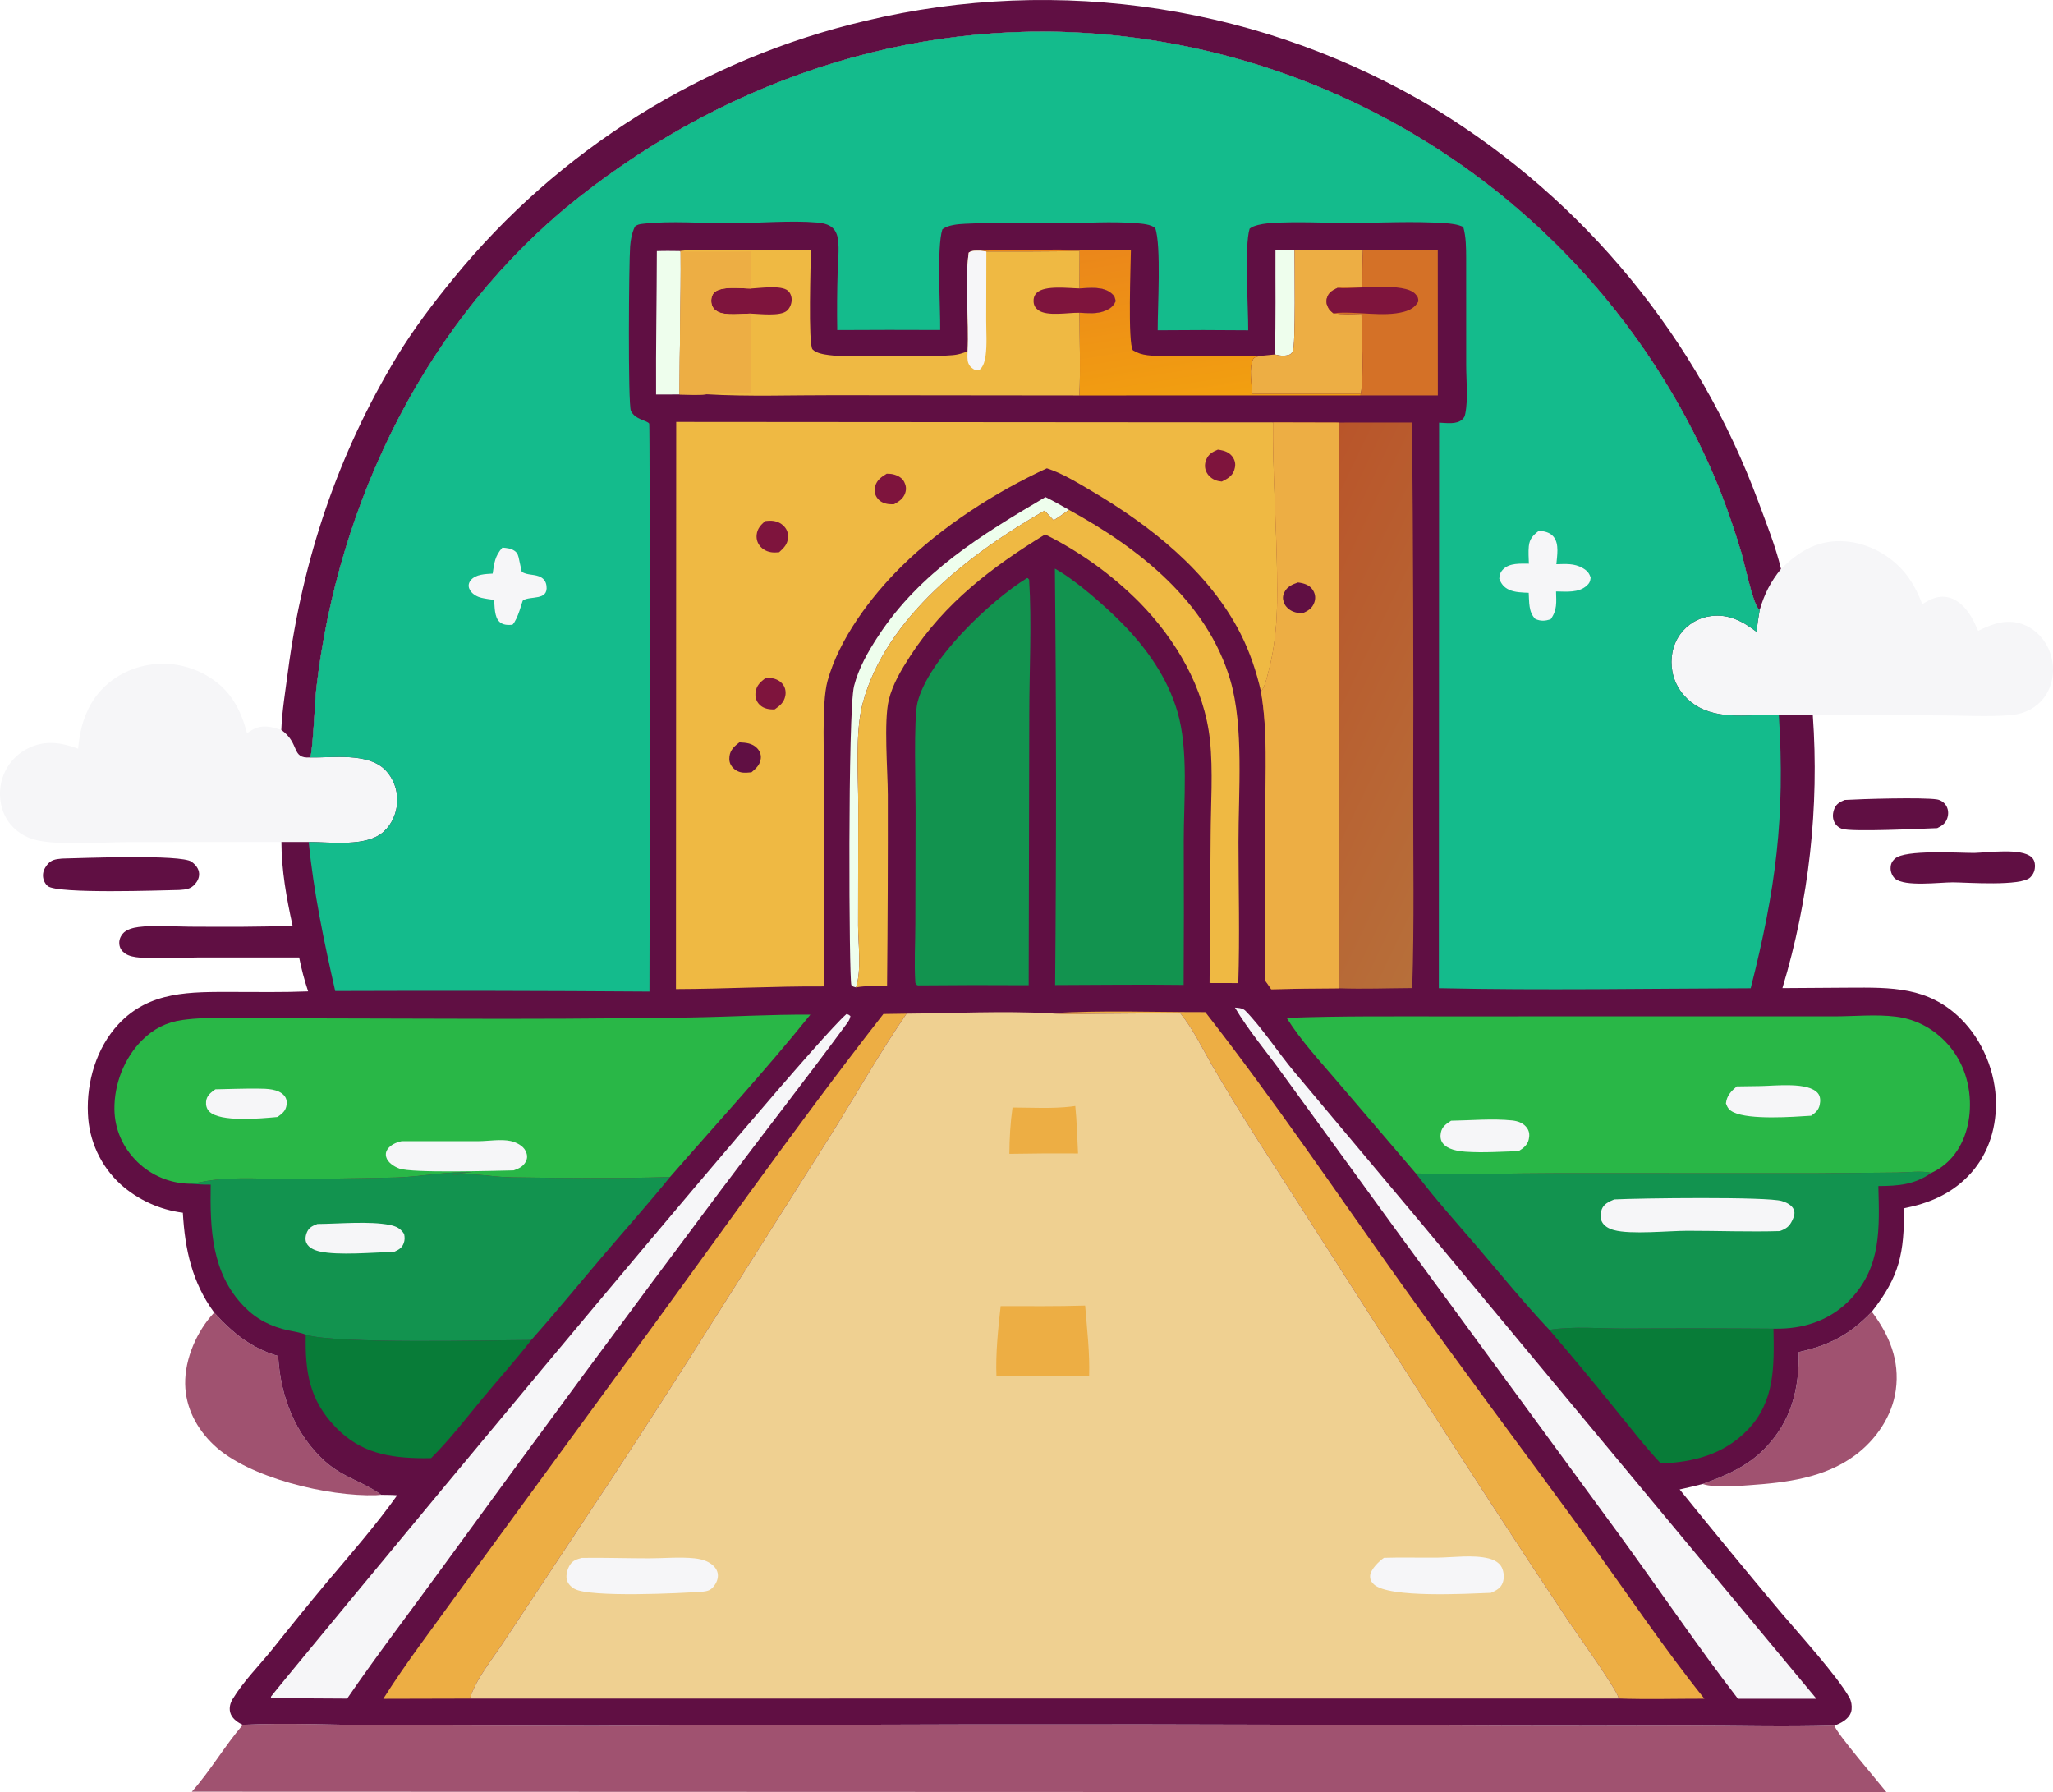 <?xml version="1.0" encoding="UTF-8" standalone="no"?>
<svg
   width="719.181"
   height="627.781"
   version="1.1"
   id="svg62"
   sodipodi:docname="road-button.svg"
   inkscape:version="1.3.2 (091e20ef0f, 2023-11-25)"
   xmlns:inkscape="http://www.inkscape.org/namespaces/inkscape"
   xmlns:sodipodi="http://sodipodi.sourceforge.net/DTD/sodipodi-0.dtd"
   xmlns="http://www.w3.org/2000/svg"
   xmlns:svg="http://www.w3.org/2000/svg">
  <sodipodi:namedview
     id="namedview62"
     pagecolor="#ffffff"
     bordercolor="#000000"
     borderopacity="0.25"
     inkscape:showpageshadow="2"
     inkscape:pageopacity="0.0"
     inkscape:pagecheckerboard="0"
     inkscape:deskcolor="#d1d1d1"
     inkscape:zoom="0.70507812"
     inkscape:cx="365.9169"
     inkscape:cy="299.96676"
     inkscape:window-width="1920"
     inkscape:window-height="1011"
     inkscape:window-x="0"
     inkscape:window-y="0"
     inkscape:window-maximized="1"
     inkscape:current-layer="svg62" />
  <path
     fill="#600f43"
     d="m 646.202,280.208 c 5.675,-0.351 27.419,-0.981 32.353,-0.185 1.433,0.231 2.748,1.224 3.387,2.519 0.627,1.273 0.646,2.699 0.213,4.026 -0.61,1.867 -1.863,2.687 -3.52,3.506 -5.113,0.182 -30.177,1.425 -33.407,0.234 -1.251,-0.461 -2.227,-1.343 -2.747,-2.572 -0.614,-1.452 -0.469,-3.084 0.129,-4.516 0.723,-1.731 1.988,-2.327 3.592,-3.012 z"
     id="path2" />
  <path
     fill="#600f43"
     d="m 691.601,298.768 c 4.902,-0.137 16.457,-1.786 20.046,1.469 0.841,0.763 1.192,1.789 1.212,2.899 0.029,1.669 -0.443,2.986 -1.641,4.187 -3.208,3.214 -22.24,1.778 -27.074,1.746 -4.705,-0.005 -16.891,1.633 -20.309,-1.31 -0.944,-0.814 -1.568,-2.34 -1.552,-3.6 0.019,-1.494 0.416,-2.365 1.507,-3.385 3.491,-3.265 22.5,-1.976 27.811,-2.006 z"
     id="path3" />
  <path
     fill="#600f43"
     d="m 21.722,300.738 c 6.777,-0.15 41.745,-1.56 45.389,1.114 1.375,1.009 2.563,2.392 2.643,4.175 0.062,1.374 -0.537,2.615 -1.415,3.631 -1.576,1.826 -3.233,1.914 -5.484,2.088 -6.168,0.12 -42.766,1.451 -46.129,-1.369 -0.967,-0.811 -1.566,-2.125 -1.654,-3.37 -0.107,-1.524 0.452,-2.811 1.36,-3.985 1.487,-1.926 3.025,-2.053 5.29,-2.284 z"
     id="path4" />
  <path
     fill="#7e143d"
     d="m 75.036,459.769 c 6.384,7.086 13.125,12.553 22.404,15.217 0.745,13.944 5.903,27.457 16.45,36.932 6.341,5.695 13.482,7.106 19.63,11.681 -0.588,0.056 -1.177,0.111 -1.768,0.13 -16.633,0.543 -44.593,-5.992 -56.812,-17.537 -5.975,-5.645 -9.954,-13.099 -10.072,-21.454 -0.125,-8.848 4.146,-18.585 10.168,-24.969 z"
     id="path5"
     style="fill:#7e143d;fill-opacity:0.734" />
  <path
     fill="#7e143d"
     d="m 655.705,459.466 c 6.135,8.189 9.828,17.031 8.402,27.441 -1.256,9.174 -6.982,17.491 -14.355,22.92 -10.722,7.894 -24.02,9.498 -36.915,10.401 -4.623,0.324 -9.858,0.801 -14.45,0.057 -0.584,-0.094 -1.154,-0.249 -1.723,-0.407 -0.08,-0.022 -0.161,-0.042 -0.242,-0.064 8.217,-2.966 15.645,-6.097 21.837,-12.467 9.33,-9.598 12.016,-20.755 11.866,-33.763 10.724,-2.326 17.987,-6.143 25.58,-14.118 z"
     id="path6"
     style="fill:#7e143d;fill-opacity:0.734" />
  <path
     fill="#f6f6f8"
     d="m 623.897,199.278 c 5.946,-5.866 12.249,-9.882 20.953,-9.716 8.112,0.156 15.939,3.992 21.415,9.898 3.215,3.468 5.46,7.781 7.122,12.175 2.886,-1.845 5.765,-3.2 9.255,-2.353 3.464,0.841 6.098,3.791 7.873,6.732 0.94,1.555 1.696,3.311 2.447,4.962 4.798,-2.381 9.581,-4.184 14.968,-2.52 4.151,1.282 7.52,4.383 9.425,8.257 2.091,4.252 2.436,9.359 0.774,13.812 q -0.274,0.741 -0.623,1.449 -0.35,0.707 -0.772,1.375 -0.422,0.667 -0.912,1.286 -0.489,0.62 -1.041,1.184 -0.552,0.565 -1.161,1.068 -0.608,0.504 -1.265,0.941 -0.658,0.437 -1.358,0.802 -0.7,0.366 -1.434,0.656 c -1.745,0.703 -3.536,1.068 -5.409,1.217 -8.003,0.635 -16.402,0.105 -24.439,0.073 l -44.677,-0.069 -11.897,-0.056 c -9.683,-0.408 -20.934,2.078 -29.439,-3.588 -4.057,-2.702 -6.942,-6.775 -7.847,-11.592 -0.852,-4.539 0.008,-9.366 2.745,-13.133 q 0.471,-0.647 1.006,-1.243 0.534,-0.596 1.127,-1.135 0.592,-0.538 1.236,-1.014 0.644,-0.476 1.333,-0.884 0.689,-0.407 1.416,-0.743 0.727,-0.336 1.484,-0.596 0.757,-0.26 1.537,-0.442 0.78,-0.182 1.574,-0.284 c 6.298,-0.842 11.272,1.884 16.077,5.569 0.159,-2.595 0.611,-5.125 1.042,-7.685 1.626,-5.598 3.793,-9.863 7.465,-14.403 z"
     id="path7" />
  <path
     fill="#f6f6f8"
     d="m 27.363,262.25 c 0.532,-5.543 1.667,-10.708 4.46,-15.586 3.744,-6.539 9.991,-11.13 17.233,-13.096 q 0.728,-0.198 1.466,-0.359 0.737,-0.162 1.481,-0.287 0.745,-0.125 1.494,-0.213 0.75,-0.088 1.503,-0.14 0.753,-0.051 1.508,-0.064 0.754,-0.014 1.509,0.009 0.754,0.024 1.507,0.084 0.752,0.061 1.5,0.159 0.749,0.098 1.491,0.232 0.743,0.135 1.478,0.306 0.735,0.171 1.461,0.378 0.726,0.207 1.441,0.45 0.714,0.242 1.416,0.52 0.702,0.278 1.389,0.59 0.688,0.312 1.359,0.657 0.671,0.346 1.324,0.724 c 8.108,4.694 11.825,11.443 14.157,20.253 q 0.993,-0.79 2.121,-1.372 c 3.372,-1.78 6.438,-0.914 9.878,0.186 6.68,4.775 3.342,10.135 10.117,9.641 7.908,0.154 20.151,-1.791 26.256,4.338 2.933,2.944 4.428,7.131 4.236,11.259 -0.18,3.871 -1.869,7.82 -4.775,10.426 -6.069,5.444 -18.473,3.562 -26.231,3.589 l -9.558,-0.015 -53.982,0.046 c -8.557,0.018 -25.24,1.34 -32.95,-0.979 -4.209,-1.265 -7.798,-4.093 -9.804,-8.025 -2.123,-4.161 -2.414,-9.331 -0.888,-13.734 q 0.146,-0.426 0.313,-0.845 0.168,-0.418 0.356,-0.827 0.189,-0.41 0.398,-0.809 0.209,-0.399 0.439,-0.787 0.229,-0.388 0.478,-0.763 0.248,-0.376 0.516,-0.739 0.267,-0.362 0.553,-0.711 0.286,-0.348 0.589,-0.682 0.303,-0.333 0.623,-0.651 0.319,-0.318 0.655,-0.618 0.335,-0.301 0.685,-0.585 0.351,-0.283 0.715,-0.548 0.364,-0.266 0.742,-0.512 0.377,-0.246 0.766,-0.473 0.39,-0.227 0.79,-0.433 0.401,-0.207 0.811,-0.393 c 5.756,-2.628 11.279,-1.702 16.974,0.399 z"
     id="path8" />
  <path
     fill="#600f43"
     d="m 98.539,255.681 c 0.276,-6.751 1.436,-13.646 2.311,-20.358 5.136,-39.379 17.564,-76.379 38.17,-110.42 5.861,-9.682 12.711,-18.66 19.859,-27.419 q 1.712,-2.098 3.466,-4.16 1.754,-2.063 3.55,-4.089 1.796,-2.026 3.634,-4.014 1.837,-1.989 3.714,-3.94 1.878,-1.951 3.795,-3.862 1.918,-1.912 3.873,-3.784 1.956,-1.873 3.95,-3.704 1.994,-1.832 4.026,-3.622 2.031,-1.791 4.098,-3.539 2.067,-1.748 4.17,-3.454 2.103,-1.706 4.24,-3.368 2.137,-1.662 4.308,-3.28 2.171,-1.618 4.374,-3.192 2.204,-1.573 4.439,-3.101 2.236,-1.527 4.502,-3.009 2.266,-1.481 4.562,-2.916 2.296,-1.435 4.621,-2.823 2.325,-1.387 4.678,-2.727 2.353,-1.339 4.733,-2.63 2.38,-1.291 4.786,-2.533 2.406,-1.243 4.836,-2.435 2.431,-1.192 4.886,-2.335 2.455,-1.142 4.932,-2.234 2.478,-1.092 4.977,-2.133 2.5,-1.041 5.02,-2.03 2.52,-0.989 5.06,-1.927 2.541,-0.937 5.099,-1.823 2.559,-0.885 5.135,-1.718 2.577,-0.832 5.169,-1.612 2.593,-0.78 5.202,-1.506 2.608,-0.727 5.231,-1.399 2.622,-0.673 5.258,-1.292 3.155,-0.753 6.328,-1.429 3.172,-0.676 6.36,-1.274 3.188,-0.599 6.39,-1.12 3.202,-0.521 6.415,-0.965 3.213,-0.443 6.436,-0.808 3.223,-0.365 6.455,-0.652 3.231,-0.286 6.468,-0.494 3.237,-0.208 6.478,-0.338 3.241,-0.129 6.484,-0.18 3.244,-0.051 6.487,-0.022 3.244,0.028 6.486,0.135 3.242,0.106 6.48,0.292 3.239,0.186 6.472,0.45 3.233,0.264 6.459,0.607 3.225,0.342 6.441,0.763 3.217,0.421 6.422,0.92 3.205,0.499 6.397,1.075 3.192,0.577 6.369,1.231 3.178,0.654 6.338,1.385 3.16,0.73 6.302,1.538 3.142,0.807 6.263,1.691 3.121,0.883 6.22,1.842 3.098,0.959 6.173,1.993 3.074,1.034 6.123,2.143 3.048,1.108 6.069,2.29 3.021,1.182 6.012,2.437 2.991,1.255 5.951,2.583 2.959,1.327 5.886,2.726 2.927,1.399 5.819,2.868 2.891,1.47 5.747,3.009 2.855,1.539 5.672,3.148 2.817,1.608 5.594,3.284 2.412,1.479 4.792,3.009 2.381,1.529 4.729,3.108 2.348,1.578 4.663,3.205 2.314,1.627 4.595,3.302 2.28,1.675 4.525,3.397 2.245,1.722 4.454,3.491 2.208,1.768 4.38,3.582 2.171,1.814 4.304,3.673 2.133,1.859 4.227,3.762 2.094,1.903 4.148,3.849 2.054,1.946 4.067,3.934 2.013,1.988 3.984,4.018 1.971,2.03 3.899,4.101 1.929,2.07 3.813,4.18 1.885,2.111 3.726,4.259 1.84,2.149 3.635,4.336 1.796,2.187 3.545,4.411 1.75,2.224 3.452,4.483 1.703,2.26 3.358,4.555 1.656,2.294 3.263,4.623 1.607,2.328 3.165,4.69 1.559,2.362 3.067,4.755 1.509,2.394 2.968,4.818 1.459,2.424 2.866,4.879 1.408,2.454 2.765,4.937 1.356,2.483 2.661,4.994 1.304,2.511 2.556,5.048 1.252,2.537 2.451,5.1 1.198,2.563 2.344,5.15 1.145,2.588 2.236,5.198 1.091,2.611 2.127,5.244 1.037,2.632 2.018,5.286 c 2.844,7.661 5.992,15.522 7.915,23.48 -3.672,4.54 -5.839,8.805 -7.465,14.403 -0.171,-0.171 -0.349,-0.334 -0.511,-0.513 -1.939,-2.144 -4.891,-16.151 -5.968,-19.729 -3.169,-10.532 -6.866,-21.022 -11.423,-31.04 q -1.708,-3.779 -3.536,-7.5 -1.829,-3.722 -3.777,-7.382 -1.947,-3.661 -4.012,-7.257 -2.065,-3.596 -4.244,-7.124 -2.179,-3.528 -4.471,-6.984 -2.292,-3.455 -4.694,-6.835 -2.402,-3.38 -4.911,-6.681 -2.51,-3.301 -5.125,-6.52 -2.614,-3.218 -5.331,-6.351 -2.717,-3.132 -5.534,-6.175 -2.816,-3.044 -5.729,-5.995 -2.914,-2.951 -5.92,-5.806 -3.007,-2.856 -6.104,-5.613 -3.097,-2.758 -6.281,-5.414 -3.185,-2.656 -6.453,-5.208 -3.268,-2.552 -6.617,-4.998 -3.348,-2.445 -6.774,-4.781 -3.426,-2.337 -6.925,-4.562 -3.499,-2.224 -7.068,-4.335 -3.57,-2.111 -7.205,-4.106 -3.635,-1.995 -7.333,-3.872 -3.697,-1.876 -7.453,-3.633 -3.757,-1.756 -7.567,-3.391 -3.811,-1.635 -7.673,-3.146 -3.861,-1.511 -7.769,-2.897 -3.909,-1.386 -7.859,-2.645 -3.951,-1.259 -7.94,-2.391 -3.99,-1.131 -8.013,-2.133 -4.024,-1.002 -8.078,-1.875 -4.054,-0.872 -8.134,-1.613 -4.08,-0.741 -8.181,-1.35 -4.102,-0.609 -8.221,-1.086 c -69.226,-8.09 -137.008,13.762 -191.249,56.722 -52.484,41.568 -83.994,106.007 -91.562,171.862 -0.476,4.144 -1.163,21.746 -2.131,23.998 -6.775,0.494 -3.437,-4.866 -10.117,-9.641 z"
     id="path9" />
  <path
     fill="#7e143d"
     d="m 85.052,604.151 c 15.607,-0.75 31.548,0.031 47.184,0.18 l 75.747,0.222 q 129.477,-0.864 258.957,-0.4 61.493,0.526 122.988,0.321 c 17.519,-0.023 35.192,0.519 52.696,-0.039 0.562,2.517 15.367,19.68 18.236,23.347 l -593.658,-0.193 c 6.536,-7.388 11.461,-15.976 17.85,-23.438 z"
     id="path10"
     style="fill:#7e143d;fill-opacity:0.734" />
  <path
     fill="#600f43"
     d="m 108.656,265.322 c 0.968,-2.252 1.655,-19.854 2.131,-23.998 7.568,-65.855 39.078,-130.294 91.562,-171.862 54.241,-42.96 122.023,-64.812 191.249,-56.722 q 4.119,0.477 8.221,1.086 4.101,0.609 8.181,1.35 4.08,0.741 8.134,1.613 4.054,0.873 8.078,1.875 4.023,1.002 8.013,2.133 3.989,1.132 7.94,2.391 3.95,1.259 7.859,2.645 3.908,1.386 7.769,2.897 3.862,1.511 7.673,3.146 3.81,1.635 7.567,3.391 3.756,1.757 7.453,3.633 3.698,1.877 7.333,3.872 3.635,1.995 7.205,4.106 3.569,2.111 7.068,4.335 3.499,2.225 6.925,4.562 3.426,2.336 6.774,4.781 3.349,2.446 6.617,4.998 3.268,2.552 6.453,5.208 3.184,2.656 6.281,5.414 3.097,2.757 6.104,5.613 3.006,2.855 5.92,5.806 2.913,2.951 5.729,5.995 2.817,3.043 5.534,6.175 2.717,3.133 5.331,6.351 2.615,3.219 5.125,6.52 2.509,3.301 4.911,6.681 2.402,3.38 4.694,6.835 2.292,3.456 4.471,6.984 2.179,3.528 4.244,7.124 2.065,3.596 4.012,7.257 1.948,3.66 3.777,7.382 1.828,3.721 3.536,7.5 c 4.557,10.018 8.254,20.508 11.423,31.04 1.077,3.578 4.029,17.585 5.968,19.729 0.162,0.179 0.34,0.342 0.511,0.513 -0.431,2.56 -0.883,5.09 -1.042,7.685 -4.805,-3.685 -9.779,-6.411 -16.077,-5.569 q -0.794,0.102 -1.574,0.284 -0.78,0.182 -1.537,0.442 -0.757,0.26 -1.484,0.596 -0.727,0.335 -1.416,0.743 -0.689,0.408 -1.333,0.884 -0.644,0.475 -1.236,1.014 -0.593,0.539 -1.127,1.135 -0.535,0.596 -1.006,1.243 c -2.737,3.767 -3.597,8.594 -2.745,13.133 0.905,4.817 3.79,8.89 7.847,11.592 8.505,5.666 19.756,3.18 29.439,3.588 l 11.897,0.056 q 0.428,6.032 0.582,12.076 0.154,6.045 0.033,12.09 -0.121,6.046 -0.516,12.08 -0.396,6.033 -1.065,12.043 -0.668,6.01 -1.61,11.982 -0.941,5.973 -2.153,11.897 -1.211,5.925 -2.69,11.787 -1.48,5.863 -3.224,11.653 l 23.276,-0.154 c 14.859,-0.081 27.754,-0.365 39.116,10.788 7.752,7.61 12.375,18.913 12.413,29.745 0.034,9.636 -3.147,18.875 -10.021,25.757 -6.229,6.236 -13.666,9.29 -22.188,10.98 0.079,15.601 -1.464,23.77 -11.286,36.235 -7.593,7.975 -14.856,11.792 -25.58,14.118 0.15,13.008 -2.536,24.165 -11.866,33.763 -6.192,6.37 -13.62,9.501 -21.837,12.467 q -3.993,1.032 -8.024,1.905 17.634,21.837 35.677,43.337 c 6.117,7.211 19.583,22.056 23.781,29.589 0.681,1.224 0.913,2.746 0.774,4.133 -0.177,1.752 -1.261,2.991 -2.635,3.972 -1.05,0.75 -2.171,1.233 -3.371,1.685 -17.504,0.558 -35.177,0.016 -52.696,0.039 q -61.495,0.205 -122.988,-0.321 -129.48,-0.463 -258.957,0.4 l -75.747,-0.222 c -15.636,-0.149 -31.577,-0.93 -47.184,-0.18 -0.126,-0.055 -0.254,-0.103 -0.377,-0.164 -1.759,-0.874 -3.568,-2.253 -4.057,-4.258 -0.382,-1.57 0.044,-3.196 0.861,-4.547 3.765,-6.225 9.26,-11.708 13.843,-17.374 q 9.426,-11.864 19.121,-23.509 c 8.467,-10.047 17.078,-19.816 24.699,-30.537 -1.864,-0.159 -3.751,-0.132 -5.622,-0.163 -6.148,-4.575 -13.289,-5.986 -19.63,-11.681 -10.547,-9.475 -15.705,-22.988 -16.45,-36.932 -9.279,-2.664 -16.02,-8.131 -22.404,-15.217 -7.727,-10.494 -10.259,-22.129 -10.981,-34.979 q -1.508,-0.193 -2.996,-0.498 -1.489,-0.305 -2.951,-0.721 -1.462,-0.416 -2.888,-0.941 -1.426,-0.524 -2.809,-1.155 -1.383,-0.63 -2.715,-1.362 -1.332,-0.732 -2.605,-1.562 -1.273,-0.83 -2.48,-1.753 -1.207,-0.924 -2.342,-1.935 -0.646,-0.59 -1.261,-1.211 -0.616,-0.621 -1.2,-1.272 -0.585,-0.651 -1.136,-1.33 -0.551,-0.679 -1.068,-1.385 -0.517,-0.705 -0.999,-1.436 -0.481,-0.73 -0.926,-1.483 -0.444,-0.753 -0.851,-1.528 -0.407,-0.774 -0.775,-1.567 -0.368,-0.794 -0.696,-1.605 -0.329,-0.81 -0.616,-1.636 -0.288,-0.826 -0.535,-1.665 -0.246,-0.84 -0.451,-1.69 -0.204,-0.851 -0.367,-1.71 -0.162,-0.859 -0.281,-1.726 -0.12,-0.866 -0.196,-1.738 -0.077,-0.871 -0.11,-1.745 c -0.524,-11.163 2.972,-23.062 10.663,-31.347 10.925,-11.77 25.434,-11.336 40.253,-11.331 8.739,0.003 17.491,0.16 26.223,-0.198 q -1.95,-5.832 -3.145,-11.864 l -35.522,-0.002 c -6.67,0.037 -13.609,0.584 -20.24,0.044 -1.749,-0.142 -3.892,-0.455 -5.344,-1.543 -1.063,-0.796 -1.731,-1.756 -1.88,-3.107 -0.156,-1.425 0.297,-2.618 1.179,-3.713 1.23,-1.525 3.704,-2.121 5.541,-2.36 5.712,-0.743 12.1,-0.141 17.89,-0.117 11.997,0.051 24.084,0.167 36.069,-0.367 -2.134,-9.665 -3.877,-19.383 -3.904,-29.312 l 9.558,0.015 c 7.758,-0.027 20.162,1.855 26.231,-3.589 2.906,-2.606 4.595,-6.555 4.775,-10.426 0.192,-4.128 -1.303,-8.315 -4.236,-11.259 -6.105,-6.129 -18.348,-4.184 -26.256,-4.338 z"
     id="path11" />
  <path
     fill="#eefeed"
     d="m 446.808,87.643 6.686,-0.09 c -0.028,4.396 0.45,33.646 -0.638,35.592 -0.216,0.387 -0.594,0.656 -0.891,0.985 -1.719,0.708 -3.611,0.492 -5.381,0.036 0.402,-12.138 0.16,-24.373 0.224,-36.523 z"
     id="path12" />
  <path
     fill="#eefeed"
     d="m 230.097,87.963 c 2.638,-0.103 5.275,-0.057 7.914,-0.027 l 0.421,0.209 c 0.128,16.672 -0.37,33.346 -0.39,50.02 l -8.213,0.014 c -0.095,-16.728 0.237,-33.484 0.268,-50.216 z"
     id="path13" />
  <path
     fill="#eefeed"
     d="m 366.23,174.109 c 2.81,1.37 5.516,2.955 8.242,4.483 -1.767,1.246 -3.515,2.523 -5.359,3.653 l -3.187,-3.371 c -25.787,14.739 -55.612,37.297 -63.705,67.45 -2.741,10.211 -1.544,25.421 -1.572,36.155 l -0.056,41.821 c 0.048,6.547 1.257,15.452 -0.728,21.566 -0.605,-0.206 -1.276,-0.243 -1.622,-0.835 -0.841,-1.434 -1.302,-95.925 0.939,-104.742 1.593,-6.265 4.97,-12.149 8.491,-17.516 14.686,-22.386 36.119,-35.413 58.557,-48.664 z"
     id="path14" />
  <path
     fill="#edae44"
     d="m 453.494,87.553 23.951,-0.023 c -0.196,4.339 -0.206,8.663 -0.194,13.005 -2.908,0.01 -5.901,-0.146 -8.773,0.353 -1.662,0.812 -3.056,1.558 -3.628,3.486 -0.368,1.244 -0.13,2.418 0.513,3.521 0.469,0.805 1.005,1.266 1.724,1.821 3.254,0.509 6.572,0.292 9.853,0.219 0.024,7.802 0.958,20.801 -0.213,28.041 l -38.156,-0.013 c 0.029,-3.562 -1.216,-9.097 0.47,-12.256 0.412,-0.772 2.021,-0.874 2.853,-1.081 l 4.69,-0.46 c 1.77,0.456 3.662,0.672 5.381,-0.036 0.297,-0.329 0.675,-0.598 0.891,-0.985 1.088,-1.946 0.61,-31.196 0.638,-35.592 z"
     id="path15" />
  <defs
     id="defs16">
    <linearGradient
       id="gradient_0"
       gradientUnits="userSpaceOnUse"
       x1="556.048"
       y1="352.403"
       x2="547.009"
       y2="296.05"
       gradientTransform="translate(-146.396,-210.986)">
      <stop
         offset="0"
         stop-color="#F29F10"
         id="stop15" />
      <stop
         offset="1"
         stop-color="#EB871A"
         id="stop16" />
    </linearGradient>
  </defs>
  <path
     fill="url(#gradient_0)"
     d="m 343.582,87.827 c 17.478,-0.578 35.096,-0.353 52.586,-0.307 -0.045,4.833 -1.162,32.84 0.714,35.197 1.692,1 3.146,1.458 5.103,1.708 5.289,0.675 11.078,0.243 16.421,0.231 7.817,-0.018 15.677,0.148 23.488,-0.03 -0.832,0.207 -2.441,0.309 -2.853,1.081 -1.686,3.159 -0.441,8.694 -0.47,12.256 l 38.156,0.013 -0.18,0.526 -98.449,0.014 c 0.47,-9.548 0.04,-19.38 0.044,-28.955 2.941,0.101 6.02,0.487 8.811,-0.628 1.848,-0.738 3.061,-1.553 3.863,-3.422 -0.204,-1.285 -0.413,-1.923 -1.458,-2.777 -3.088,-2.523 -7.529,-1.844 -11.21,-1.702 l 0.042,-13.145 c -10.877,0.3 -21.782,0.185 -32.663,0.217 z"
     id="path16"
     style="fill:url(#gradient_0)" />
  <path
     fill="#d47127"
     d="m 477.445,87.53 26.22,0.042 0.021,50.934 -27.139,-0.004 0.18,-0.526 c 1.171,-7.24 0.237,-20.239 0.213,-28.041 -3.281,0.073 -6.599,0.29 -9.853,-0.219 -0.719,-0.555 -1.255,-1.016 -1.724,-1.821 -0.643,-1.103 -0.881,-2.277 -0.513,-3.521 0.572,-1.928 1.966,-2.674 3.628,-3.486 2.872,-0.499 5.865,-0.343 8.773,-0.353 -0.012,-4.342 -0.002,-8.666 0.194,-13.005 z"
     id="path17" />
  <path
     fill="#7e143d"
     d="m 468.478,100.888 0.757,0.042 c 5.989,0.308 22.698,-2.187 26.573,2.048 0.925,1.012 1.019,1.337 1.046,2.618 -1.164,2.05 -2.763,2.989 -5.022,3.61 -7.251,1.991 -16.962,-0.333 -24.745,0.51 -0.719,-0.555 -1.255,-1.016 -1.724,-1.821 -0.643,-1.103 -0.881,-2.277 -0.513,-3.521 0.572,-1.928 1.966,-2.674 3.628,-3.486 z"
     id="path18" />
  <path
     fill="#087c38"
     d="m 107.112,467.522 c 10.905,3.31 63.865,1.914 78.988,1.86 -5.359,6.895 -11.287,13.505 -16.874,20.229 -5.899,7.102 -11.652,14.645 -18.212,21.146 q -1.297,0.049 -2.595,0.031 c -12.085,-0.089 -22.041,-1.78 -30.767,-10.791 -9.359,-9.666 -10.819,-19.565 -10.54,-32.475 z"
     id="path19" />
  <path
     fill="#087c38"
     d="m 542.764,465.824 c 8.212,-1.332 18.001,-0.436 26.365,-0.455 q 26.064,-0.153 52.128,0.048 c 0.241,13.009 0.598,25.409 -9.052,35.436 -8.204,8.526 -18.926,11.384 -30.423,11.764 -5.684,-6.062 -10.8,-12.734 -16.051,-19.176 q -11.276,-13.981 -22.967,-27.617 z"
     id="path20" />
  <path
     fill="#f6f6f8"
     d="m 296.532,355.209 c 0.925,0.246 0.452,0.043 1.382,0.693 -0.209,1.182 -0.657,1.811 -1.352,2.756 -14.288,19.439 -29.209,38.451 -43.686,57.757 q -49.092,65.54 -97.278,131.751 c -11.305,15.618 -23.1,30.914 -33.997,46.817 l -25.622,-0.148 -1.073,-0.127 c 0.012,-0.146 0.003,-0.294 0.034,-0.437 0.125,-0.567 186.624,-226.399 201.592,-239.062 z"
     id="path21" />
  <path
     fill="#f6f6f8"
     d="m 432.609,352.941 c 0.254,0.02 0.509,0.032 0.762,0.06 1.201,0.134 2.09,0.227 2.98,1.129 5.537,5.616 11.485,14.635 16.774,20.983 l 45.069,53.732 138.123,166.198 -27.504,-0.005 c -14.6,-18.958 -28.042,-38.956 -42.16,-58.285 l -77.366,-105.565 -40.097,-55.141 c -5.49,-7.634 -11.779,-15.016 -16.581,-23.106 z"
     id="path22" />
  <path
     fill="#efb943"
     d="m 374.472,178.592 c 24.326,13.346 48.371,31.978 56.527,59.68 4.794,16.28 2.825,39.553 2.85,56.751 0.024,16.406 0.469,32.942 -0.068,49.337 l -10.06,-0.027 0.374,-51.656 c 0.04,-10.913 0.898,-22.585 -0.239,-33.412 -1.925,-18.334 -11.925,-35.193 -24.625,-48.186 q -3.615,-3.637 -7.516,-6.967 -3.9,-3.33 -8.059,-6.33 -4.16,-3 -8.55,-5.651 -4.391,-2.65 -8.983,-4.933 c -18.637,11.406 -35.188,23.994 -47.276,42.607 -3.065,4.721 -6.176,9.907 -7.507,15.436 -1.777,7.378 -0.358,24.867 -0.327,33.099 q 0.061,33.574 -0.263,67.147 c -3.567,-0.018 -7.381,-0.29 -10.885,0.379 1.985,-6.114 0.776,-15.019 0.728,-21.566 l 0.056,-41.821 c 0.028,-10.734 -1.169,-25.944 1.572,-36.155 8.093,-30.153 37.918,-52.711 63.705,-67.45 l 3.187,3.371 c 1.844,-1.13 3.592,-2.407 5.359,-3.653 z"
     id="path23" />
  <path
     fill="#edae44"
     d="m 309.456,355.184 8.118,-0.123 c -9.465,13.799 -17.801,28.545 -26.668,42.751 l -48.37,76.401 c -12.357,19.367 -24.875,38.764 -37.612,57.881 l -28.244,42.669 c -3.842,5.932 -10.102,13.469 -12.054,20.217 l -30.362,0.074 c 8.018,-12.71 17.392,-24.885 26.161,-37.106 l 55.927,-76.542 c 31.01,-42.026 60.949,-85.07 93.104,-126.222 z"
     id="path24" />
  <path
     fill="#edae44"
     d="m 367.928,354.937 c 17.906,-1.152 36.324,-0.373 54.293,-0.416 23.605,30.179 45.565,62.67 67.819,93.934 21.608,30.355 44.074,60.208 65.985,90.358 13.263,18.25 26.987,38.73 41.034,56.207 -9.949,-0.014 -20.036,0.283 -29.972,-0.063 -0.728,-3.357 -14.79,-22.837 -17.52,-26.934 -37.137,-55.73 -72.691,-112.416 -108.973,-168.685 q -8.24,-12.929 -15.981,-26.162 c -3.504,-6.061 -6.725,-12.88 -11.168,-18.298 l -28.684,0.217 c -5.57,0.038 -11.287,0.337 -16.833,-0.158 z"
     id="path25" />
  <path
     fill="#12934f"
     d="m 359.771,202.485 c 0.449,0.06 0.152,-0.02 0.745,0.54 0.942,15.17 0.066,31.76 0.047,47.102 l -0.207,94.973 q -19.401,-0.134 -38.802,0.061 c -0.639,-0.246 -0.264,-0.032 -0.909,-0.922 -0.428,-6.861 -0.008,-13.854 0.006,-20.736 l 0.083,-39.558 c 0.035,-7.365 -0.743,-32.203 0.662,-37.841 3.782,-15.167 25.478,-35.633 38.375,-43.619 z"
     id="path26" />
  <path
     fill="#efb943"
     d="m 238.011,87.936 c 5.278,-0.685 10.868,-0.327 16.199,-0.344 l 29.855,-0.074 c -0.039,4.181 -1.012,33.267 0.583,34.872 1.365,1.374 3.9,1.74 5.735,1.986 5.987,0.802 12.611,0.218 18.684,0.215 8.116,-0.004 16.627,0.488 24.689,-0.191 1.306,-0.11 2.4,-0.367 3.63,-0.782 0.316,-0.107 0.635,-0.203 0.95,-0.31 0.208,-0.071 0.414,-0.149 0.62,-0.224 0.579,-11.058 -1.105,-23.807 0.39,-34.568 1.163,-0.92 2.82,-0.673 4.236,-0.689 l 1.945,0.277 c 10.881,-0.032 21.786,0.083 32.663,-0.217 l -0.042,13.145 c 3.681,-0.142 8.122,-0.821 11.21,1.702 1.045,0.854 1.254,1.492 1.458,2.777 -0.802,1.869 -2.015,2.684 -3.863,3.422 -2.791,1.115 -5.87,0.729 -8.811,0.628 -0.004,9.575 0.426,19.407 -0.044,28.955 l -85.995,-0.092 c -14.787,-0.036 -29.896,0.547 -44.641,-0.324 -3.04,0.346 -6.349,0.092 -9.42,0.065 0.02,-16.674 0.518,-33.348 0.39,-50.02 z"
     id="path27" />
  <path
     fill="#7e143d"
     d="m 378.148,101.032 c 3.681,-0.142 8.122,-0.821 11.21,1.702 1.045,0.854 1.254,1.492 1.458,2.777 -0.802,1.869 -2.015,2.684 -3.863,3.422 -2.791,1.115 -5.87,0.729 -8.811,0.628 -3.821,-0.111 -11.281,1.376 -14.428,-0.921 -1,-0.731 -1.534,-1.622 -1.635,-2.871 -0.099,-1.237 0.24,-2.388 1.16,-3.249 2.837,-2.654 11.121,-1.549 14.909,-1.488 z"
     id="path28" />
  <path
     fill="#7e143d"
     d="m 263.032,101.075 c 3.008,-0.13 10.63,-1.292 12.985,0.757 0.959,0.835 1.374,2.208 1.305,3.447 -0.074,1.318 -0.688,2.73 -1.699,3.6 -2.34,2.012 -9.665,1.046 -12.68,0.962 -3.073,0.025 -8.822,0.798 -11.498,-0.657 -1.223,-0.664 -1.845,-1.414 -2.18,-2.773 -0.29,-1.174 -0.048,-2.735 0.701,-3.682 2.158,-2.726 9.836,-1.66 13.066,-1.654 z"
     id="path29" />
  <path
     fill="#f6f6f8"
     d="m 343.582,87.827 1.945,0.277 -0.056,23.873 c -0.01,4.162 0.358,8.608 -0.218,12.724 -0.218,1.551 -0.673,3.39 -1.79,4.55 -0.509,0.529 -0.985,0.406 -1.669,0.475 -1.216,-0.664 -2.017,-1.171 -2.564,-2.506 -0.466,-1.136 -0.318,-2.928 -0.274,-4.136 0.579,-11.058 -1.105,-23.807 0.39,-34.568 1.163,-0.92 2.82,-0.673 4.236,-0.689 z"
     id="path30" />
  <path
     fill="#edae44"
     d="m 238.432,88.145 c 8.194,-0.017 16.396,0.047 24.589,-0.061 l 0.011,12.991 c -3.23,-0.006 -10.908,-1.072 -13.066,1.654 -0.749,0.947 -0.991,2.508 -0.701,3.682 0.335,1.359 0.957,2.109 2.18,2.773 2.676,1.455 8.425,0.682 11.498,0.657 l 0.065,27.978 c -5.131,-0.019 -10.45,-0.329 -15.546,0.281 -3.04,0.346 -6.349,0.092 -9.42,0.065 0.02,-16.674 0.518,-33.348 0.39,-50.02 z"
     id="path31" />
  <path
     fill="#12934f"
     d="m 369.535,199.175 c 7.361,4.063 17.826,13.314 23.654,19.258 8.606,8.777 15.781,18.98 19.28,30.871 3.952,13.431 2.185,31.281 2.202,45.355 q 0.116,25.17 -0.036,50.339 c -14.997,-0.19 -30.016,0.01 -45.015,0.048 q 0.671,-72.936 -0.085,-145.871 z"
     id="path32" />
  <path
     fill="#12934f"
     d="m 496,411.037 c 16.496,0.465 33.11,-0.067 49.621,-0.088 l 90.072,0.024 28.869,-0.26 c 3.684,-0.038 8.484,-0.681 12.025,0.105 -5.947,4.181 -11.597,4.588 -18.587,4.632 0.353,14.683 1.132,28.153 -9.723,39.605 -6.522,6.88 -15.162,10.127 -24.557,10.343 q -1.231,0.027 -2.463,0.019 -26.064,-0.201 -52.128,-0.048 c -8.364,0.019 -18.153,-0.877 -26.365,0.455 -8.681,-9.174 -16.85,-19.213 -25.055,-28.834 -7.286,-8.543 -14.962,-16.993 -21.709,-25.953 z"
     id="path33" />
  <path
     fill="#f6f6f8"
     d="m 565.476,420.132 c 8.646,-0.446 53.622,-1.022 58.729,0.571 1.57,0.49 3.539,1.395 4.188,3.035 0.517,1.303 0.013,2.551 -0.547,3.734 -1.032,2.176 -2.148,2.924 -4.366,3.751 -10.759,0.313 -21.557,-0.107 -32.32,-0.106 -6.685,0 -19.85,1.374 -25.753,-0.237 -1.771,-0.483 -3.559,-1.371 -4.343,-3.151 -0.541,-1.229 -0.442,-2.815 0.02,-4.055 0.748,-2.012 2.547,-2.763 4.392,-3.542 z"
     id="path34" />
  <path
     fill="#12934f"
     d="m 66.355,414.636 c 1.515,-0.098 2.941,-0.357 4.427,-0.663 8.97,-1.846 18.929,-1.027 28.09,-1.055 q 19.963,0.007 39.92,-0.468 c 8.966,-0.272 17.844,-2.249 26.821,-1.76 -2.621,0.065 -4.852,0.334 -7.416,0.932 8.682,-0.948 13.12,0.659 21.202,0.771 18.386,0.253 36.925,0.458 55.304,-0.101 -7.381,9.129 -15.217,17.885 -22.826,26.823 -8.587,10.085 -16.984,20.36 -25.777,30.267 -15.123,0.054 -68.083,1.45 -78.988,-1.86 -1.866,-0.817 -4.03,-1.059 -6.021,-1.493 -6.194,-1.35 -11.169,-3.843 -15.611,-8.398 -11.445,-11.737 -11.921,-27.301 -11.674,-42.677 -2.504,0.018 -4.958,-0.128 -7.451,-0.318 z"
     id="path35" />
  <path
     fill="#f6f6f8"
     d="m 111.193,428.731 c 7.462,-0.051 18.301,-1.084 25.369,0.35 2.231,0.453 3.771,1.195 5.006,3.155 0.243,1.25 0.269,2.117 -0.174,3.305 -0.625,1.68 -1.863,2.271 -3.369,2.976 -7.181,0.156 -19.455,1.323 -26.015,-0.154 -1.748,-0.394 -3.824,-1.219 -4.651,-2.95 -0.603,-1.259 -0.299,-2.855 0.299,-4.064 0.746,-1.507 2.069,-2.07 3.535,-2.618 z"
     id="path36" />
  <defs
     id="defs37">
    <linearGradient
       id="gradient_1"
       gradientUnits="userSpaceOnUse"
       x1="579.915"
       y1="434.666"
       x2="675.89"
       y2="480.74"
       gradientTransform="translate(-146.396,-210.986)">
      <stop
         offset="0"
         stop-color="#B9552A"
         id="stop36" />
      <stop
         offset="1"
         stop-color="#B76F3A"
         id="stop37" />
    </linearGradient>
  </defs>
  <path
     fill="url(#gradient_1)"
     d="m 469.023,148.009 25.625,-0.015 q 0.619,64.957 0.412,129.916 c -0.032,22.676 0.414,45.529 -0.348,68.19 -8.492,0.048 -17.08,0.374 -25.562,0.083 q -11.917,0.029 -23.83,0.336 c -0.708,-1.082 -1.472,-2.123 -2.228,-3.171 l 0.137,-58.834 c 0.03,-14.048 0.873,-28.337 -1.489,-42.224 1.43,-1.877 2.026,-4.763 2.624,-7.035 3.48,-13.223 3.205,-25.421 2.916,-38.896 -0.345,-16.102 -1.46,-32.319 -1.304,-48.408 z"
     id="path37"
     style="fill:url(#gradient_1)" />
  <path
     fill="#edae44"
     d="m 445.976,147.951 23.047,0.058 0.127,198.174 q -11.917,0.029 -23.83,0.336 c -0.708,-1.082 -1.472,-2.123 -2.228,-3.171 l 0.137,-58.834 c 0.03,-14.048 0.873,-28.337 -1.489,-42.224 1.43,-1.877 2.026,-4.763 2.624,-7.035 3.48,-13.223 3.205,-25.421 2.916,-38.896 -0.345,-16.102 -1.46,-32.319 -1.304,-48.408 z"
     id="path38" />
  <path
     fill="#600f43"
     d="m 454.693,204.027 c 0.595,0.086 0.903,0.119 1.521,0.27 1.72,0.42 3.073,1.181 3.941,2.82 0.646,1.22 0.722,2.595 0.273,3.888 -0.767,2.203 -2.26,2.95 -4.239,3.884 -1.052,-0.137 -2.168,-0.254 -3.159,-0.651 -1.422,-0.571 -2.785,-1.74 -3.285,-3.225 -0.464,-1.381 -0.412,-2.265 0.205,-3.587 0.899,-1.924 2.861,-2.765 4.743,-3.399 z"
     id="path39" />
  <path
     fill="#29b747"
     d="m 450.732,356.549 c 18.879,-0.717 37.826,-0.508 56.717,-0.53 l 87.372,-0.016 47.73,0.009 c 6.961,0.001 14.75,-0.78 21.615,0.101 6.142,0.789 11.523,3.334 16.058,7.518 6.243,5.759 9.54,13.606 9.84,22.048 0.265,7.441 -1.82,15.271 -7.149,20.696 q -1.363,1.394 -2.958,2.514 -1.596,1.121 -3.37,1.929 c -3.541,-0.786 -8.341,-0.143 -12.025,-0.105 l -28.869,0.26 -90.072,-0.024 c -16.511,0.021 -33.125,0.553 -49.621,0.088 l -27.455,-32.133 c -6.118,-7.198 -12.798,-14.323 -17.813,-22.355 z"
     id="path40" />
  <path
     fill="#f6f6f8"
     d="m 508.325,392.56 c 6.958,-0.11 14.521,-0.81 21.416,-0.093 2.049,0.213 4.093,0.972 5.272,2.772 0.779,1.189 0.827,2.44 0.539,3.792 -0.432,2.019 -1.906,3.18 -3.572,4.185 -6.071,0.185 -12.418,0.632 -18.472,0.215 -2.666,-0.184 -6.49,-0.731 -8.178,-3.102 -0.746,-1.048 -0.827,-2.333 -0.595,-3.558 0.407,-2.148 1.891,-3.09 3.59,-4.211 z"
     id="path41" />
  <path
     fill="#f6f6f8"
     d="m 608.401,380.542 8.454,-0.122 c 4.996,-0.067 16.674,-1.52 19.99,2.555 0.904,1.111 0.898,2.713 0.607,4.047 -0.404,1.848 -1.494,2.76 -2.986,3.793 -6.569,0.433 -21.551,1.51 -27.187,-1.202 -1.543,-0.743 -2.083,-1.519 -2.676,-3.085 0.295,-2.758 1.768,-4.231 3.798,-5.986 z"
     id="path42" />
  <path
     fill="#29b747"
     d="m 66.355,414.636 q -0.631,-0.014 -1.261,-0.057 -0.63,-0.043 -1.258,-0.116 -0.627,-0.073 -1.25,-0.175 -0.623,-0.102 -1.241,-0.233 -0.618,-0.131 -1.229,-0.291 -0.611,-0.16 -1.214,-0.348 -0.602,-0.188 -1.196,-0.405 -0.593,-0.216 -1.175,-0.46 -0.583,-0.244 -1.153,-0.515 -0.571,-0.271 -1.128,-0.568 -0.557,-0.298 -1.1,-0.621 -0.542,-0.323 -1.069,-0.671 -0.527,-0.348 -1.037,-0.721 -0.51,-0.372 -1.002,-0.768 -0.492,-0.396 -0.964,-0.815 -0.473,-0.419 -0.926,-0.859 c -5.068,-4.955 -7.994,-11.362 -8.072,-18.484 -0.096,-8.798 3.436,-17.908 9.674,-24.145 4.049,-4.048 8.605,-6.35 14.245,-7.118 9.693,-1.318 20.178,-0.575 29.996,-0.597 l 60.267,0.154 q 43.606,0.204 87.207,-0.419 c 14.153,-0.221 28.248,-1.088 42.414,-0.994 -15.651,19.458 -32.77,38.044 -49.18,56.882 -18.379,0.559 -36.918,0.354 -55.304,0.101 -8.082,-0.112 -12.52,-1.719 -21.202,-0.771 2.564,-0.598 4.795,-0.867 7.416,-0.932 -8.977,-0.489 -17.855,1.488 -26.821,1.76 q -19.957,0.475 -39.92,0.468 c -9.161,0.028 -19.12,-0.791 -28.09,1.055 -1.486,0.306 -2.912,0.565 -4.427,0.663 z"
     id="path43" />
  <path
     fill="#f6f6f8"
     d="m 75.443,381.564 c 5.048,-0.107 10.117,-0.292 15.165,-0.24 2.849,0.029 6.844,0.072 8.903,2.387 0.834,0.937 1.036,2.048 0.884,3.275 -0.266,2.154 -1.531,3.078 -3.165,4.266 -0.145,0.016 -0.289,0.035 -0.435,0.048 -5.186,0.47 -19.816,1.895 -23.531,-2.007 -0.885,-0.929 -1.189,-2.147 -1.077,-3.405 0.191,-2.154 1.663,-3.162 3.256,-4.324 z"
     id="path44" />
  <path
     fill="#f6f6f8"
     d="m 140.673,399.74 27.023,-0.014 c 3.517,-0.024 7.801,-0.798 11.187,-0.049 1.942,0.429 4.362,1.619 5.262,3.514 0.562,1.181 0.705,2.357 0.114,3.568 -0.891,1.826 -2.5,2.566 -4.308,3.196 -6.653,0.142 -35.597,1.018 -40.085,-0.65 -1.765,-0.656 -4.072,-2.081 -4.586,-4.035 -0.252,-0.957 -0.133,-1.818 0.412,-2.631 1.112,-1.657 3.116,-2.495 4.981,-2.899 z"
     id="path45" />
  <path
     fill="#efb943"
     d="m 236.88,147.792 209.096,0.159 c -0.156,16.089 0.959,32.306 1.304,48.408 0.289,13.475 0.564,25.673 -2.916,38.896 -0.598,2.272 -1.194,5.158 -2.624,7.035 -1.583,-6.951 -3.907,-13.905 -7.137,-20.269 -11.047,-21.761 -31.695,-37.979 -52.393,-50.146 -4.862,-2.859 -10.121,-6.108 -15.49,-7.834 -18.164,8.376 -36.766,20.363 -51.033,34.465 -10.678,10.555 -21.76,25.351 -25.796,40.03 -2.188,7.959 -1.116,27.531 -1.151,36.519 l -0.196,70.469 c -17.266,-0.104 -34.493,0.881 -51.753,0.932 z"
     id="path46" />
  <path
     fill="#7e143d"
     d="m 426.632,157.493 c 0.796,0.126 0.914,0.13 1.762,0.34 1.673,0.413 3.099,1.391 3.854,2.985 0.623,1.315 0.557,2.542 0.107,3.892 -0.701,2.107 -2.482,3.056 -4.349,3.964 -0.593,-0.087 -1.284,-0.156 -1.859,-0.351 -1.665,-0.564 -3.048,-1.708 -3.698,-3.375 -0.502,-1.289 -0.425,-2.687 0.097,-3.949 0.819,-1.982 2.233,-2.712 4.086,-3.506 z"
     id="path47" />
  <path
     fill="#7e143d"
     d="m 310.625,165.928 c 0.775,0.009 1.521,0.03 2.279,0.213 1.54,0.373 3.124,1.206 3.865,2.687 0.624,1.246 0.792,2.477 0.349,3.822 -0.677,2.054 -2.163,2.952 -3.922,3.968 -0.606,0.005 -1.251,0.031 -1.857,-0.041 -1.772,-0.211 -3.277,-0.906 -4.256,-2.457 -0.734,-1.162 -0.855,-2.537 -0.49,-3.841 0.613,-2.19 2.184,-3.228 4.032,-4.351 z"
     id="path48" />
  <path
     fill="#7e143d"
     d="m 268.15,237.519 c 0.621,-0.027 1.343,-0.095 1.968,-0.01 1.711,0.233 3.298,0.97 4.289,2.446 0.748,1.114 0.948,2.51 0.688,3.81 -0.458,2.294 -1.87,3.425 -3.7,4.708 -0.177,0.008 -0.355,0.023 -0.532,0.023 -2.024,-0.001 -3.933,-0.495 -5.224,-2.163 -0.866,-1.118 -1.144,-2.514 -0.952,-3.89 0.33,-2.379 1.647,-3.515 3.463,-4.924 z"
     id="path49" />
  <path
     fill="#600f43"
     d="m 259.016,260.034 c 2.309,0.122 4.468,0.27 6.176,2.016 0.931,0.95 1.461,2.211 1.332,3.558 -0.216,2.249 -1.649,3.538 -3.274,4.911 -0.972,0.084 -1.976,0.184 -2.952,0.108 q -0.288,-0.022 -0.572,-0.074 -0.284,-0.053 -0.561,-0.135 -0.277,-0.083 -0.544,-0.194 -0.267,-0.111 -0.52,-0.25 -0.254,-0.139 -0.491,-0.304 -0.237,-0.165 -0.456,-0.354 -0.218,-0.189 -0.415,-0.401 -0.197,-0.211 -0.371,-0.442 c -0.828,-1.109 -0.994,-2.263 -0.824,-3.605 0.28,-2.216 1.807,-3.556 3.472,-4.834 z"
     id="path50" />
  <path
     fill="#7e143d"
     d="m 268.045,182.511 c 0.668,-0.056 1.395,-0.147 2.07,-0.114 1.829,0.087 3.381,0.686 4.625,2.049 1.004,1.099 1.423,2.432 1.309,3.901 -0.183,2.365 -1.45,3.57 -3.124,5.102 -0.497,0.035 -0.994,0.077 -1.493,0.082 -1.869,0.018 -3.632,-0.582 -4.944,-1.958 -1.095,-1.149 -1.599,-2.68 -1.426,-4.26 0.237,-2.167 1.433,-3.413 2.983,-4.802 z"
     id="path51" />
  <path
     fill="#efd091"
     d="m 317.574,355.061 c 16.655,-0.131 33.751,-1.021 50.354,-0.124 5.546,0.495 11.263,0.196 16.833,0.158 l 28.684,-0.217 c 4.443,5.418 7.664,12.237 11.168,18.298 q 7.741,13.233 15.981,26.162 c 36.282,56.269 71.836,112.955 108.973,168.685 2.73,4.097 16.792,23.577 17.52,26.934 l -402.461,0.023 c 1.952,-6.748 8.212,-14.285 12.054,-20.217 l 28.244,-42.669 c 12.737,-19.117 25.255,-38.514 37.612,-57.881 l 48.37,-76.401 c 8.867,-14.206 17.203,-28.952 26.668,-42.751 z"
     id="path52" />
  <path
     fill="#edae44"
     d="m 375.362,387.598 1.32,-0.184 c 0.556,5.492 0.672,11.108 0.968,16.623 q -12.031,-0.083 -24.061,0.133 c 0.03,-5.36 0.35,-10.924 1.108,-16.228 6.771,0.021 13.95,0.453 20.665,-0.344 z"
     id="path53" />
  <path
     fill="#f6f6f8"
     d="m 484.821,545.668 c 6.173,-0.207 12.348,-0.005 18.523,-0.064 5.653,-0.054 12.658,-1.101 18.15,0.276 1.788,0.448 3.729,1.412 4.584,3.15 0.772,1.571 0.941,3.73 0.328,5.392 -0.697,1.889 -2.408,2.768 -4.135,3.516 -8.068,0.288 -35.704,1.924 -40.999,-2.972 -0.924,-0.855 -1.381,-1.766 -1.302,-3.052 0.134,-2.166 3.141,-5.084 4.851,-6.246 z"
     id="path54" />
  <path
     fill="#f6f6f8"
     d="m 203.863,545.694 c 7.821,-0.113 15.659,0.159 23.483,0.155 5.207,-0.002 10.706,-0.531 15.866,-0.012 1.664,0.168 3.433,0.551 4.916,1.35 1.546,0.833 3.001,2.171 3.306,3.985 0.274,1.63 -0.424,3.275 -1.43,4.524 -1.112,1.379 -2.134,1.619 -3.776,1.822 -7.823,0.586 -39.417,2.107 -44.955,-0.967 -1.351,-0.75 -2.512,-1.96 -2.777,-3.542 -0.259,-1.546 0.344,-3.56 1.165,-4.872 0.983,-1.571 2.501,-2.01 4.202,-2.443 z"
     id="path56" />
  <path
     fill="#edae44"
     d="m 350.539,457.51 c 9.856,-0.014 19.74,0.124 29.592,-0.191 0.644,8.036 1.683,16.722 1.399,24.767 -10.802,-0.214 -21.66,0.013 -32.467,0.04 -0.322,-7.939 0.585,-16.705 1.476,-24.616 z"
     id="path57" />
  <path
     fill="#14bb8c"
     d="m 108.656,265.322 c 0.968,-2.252 1.655,-19.854 2.131,-23.998 7.568,-65.855 39.078,-130.294 91.562,-171.862 54.241,-42.96 122.023,-64.812 191.249,-56.722 q 4.119,0.477 8.221,1.086 4.101,0.609 8.181,1.35 4.08,0.741 8.134,1.613 4.054,0.873 8.078,1.875 4.023,1.002 8.013,2.133 3.989,1.132 7.94,2.391 3.95,1.259 7.859,2.645 3.908,1.386 7.769,2.897 3.862,1.511 7.673,3.146 3.81,1.635 7.567,3.391 3.756,1.757 7.453,3.633 3.698,1.877 7.333,3.872 3.635,1.995 7.205,4.106 3.569,2.111 7.068,4.335 3.499,2.225 6.925,4.562 3.426,2.336 6.774,4.781 3.349,2.446 6.617,4.998 3.268,2.552 6.453,5.208 3.184,2.656 6.281,5.414 3.097,2.757 6.104,5.613 3.006,2.855 5.92,5.806 2.913,2.951 5.729,5.995 2.817,3.043 5.534,6.175 2.717,3.133 5.331,6.351 2.615,3.219 5.125,6.52 2.509,3.301 4.911,6.681 2.402,3.38 4.694,6.835 2.292,3.456 4.471,6.984 2.179,3.528 4.244,7.124 2.065,3.596 4.012,7.257 1.948,3.66 3.777,7.382 1.828,3.721 3.536,7.5 c 4.557,10.018 8.254,20.508 11.423,31.04 1.077,3.578 4.029,17.585 5.968,19.729 0.162,0.179 0.34,0.342 0.511,0.513 -0.431,2.56 -0.883,5.09 -1.042,7.685 -4.805,-3.685 -9.779,-6.411 -16.077,-5.569 q -0.794,0.102 -1.574,0.284 -0.78,0.182 -1.537,0.442 -0.757,0.26 -1.484,0.596 -0.727,0.335 -1.416,0.743 -0.689,0.408 -1.333,0.884 -0.644,0.475 -1.236,1.014 -0.593,0.539 -1.127,1.135 -0.535,0.596 -1.006,1.243 c -2.737,3.767 -3.597,8.594 -2.745,13.133 0.905,4.817 3.79,8.89 7.847,11.592 8.505,5.666 19.756,3.18 29.439,3.588 2.277,35.736 -1.088,61.095 -9.855,95.716 -36.374,0.11 -72.89,0.764 -109.247,-0.021 l 0.089,-198.103 c 2.505,0.092 6.139,0.734 8.107,-1.126 0.706,-0.667 0.867,-1.039 1.064,-2.01 1.04,-5.126 0.314,-11.739 0.319,-17.028 l -0.012,-37.531 c -0.017,-3.55 -0.022,-7.415 -1.015,-10.848 -2.054,-0.958 -4.282,-1.183 -6.522,-1.335 -10.846,-0.74 -22.125,-0.108 -33.023,-0.08 -9.06,0.023 -18.416,-0.54 -27.446,0.024 -2.106,0.131 -4.433,0.436 -6.416,1.177 -0.544,0.203 -0.96,0.486 -1.433,0.815 -1.89,6.149 -0.447,27.712 -0.495,35.596 q -15.854,-0.167 -31.708,-0.007 c -0.047,-7.61 1.302,-29.712 -0.861,-35.788 -1.533,-1.369 -4.716,-1.558 -6.699,-1.719 -8.613,-0.697 -17.798,-0.03 -26.457,0.018 -11.104,0.062 -22.396,-0.37 -33.467,0.187 -2.401,0.121 -6.103,0.399 -7.96,1.985 -2,6.444 -0.651,27.108 -0.748,35.222 q -18.033,-0.092 -36.066,0.024 -0.164,-10.238 0.147,-20.472 c 0.086,-3.632 0.608,-7.712 0.105,-11.298 -0.209,-1.485 -0.732,-2.974 -1.86,-4.011 -1.463,-1.346 -3.594,-1.72 -5.503,-1.888 -8.908,-0.784 -20.428,0.201 -29.711,0.255 -10.015,0.059 -21.363,-0.943 -31.218,0.177 -1.106,0.126 -1.993,0.238 -2.85,0.998 -1.032,2.211 -1.472,4.481 -1.658,6.899 -0.451,5.877 -0.796,55.397 0.266,57.628 1.497,3.141 5.595,3.28 6.42,4.481 0.297,0.434 0.194,180.645 0.082,198.934 q -55.042,-0.397 -110.086,-0.193 c -3.931,-17.371 -7.539,-34.45 -9.282,-52.195 7.758,-0.027 20.162,1.855 26.231,-3.589 2.906,-2.606 4.595,-6.555 4.775,-10.426 0.192,-4.128 -1.303,-8.315 -4.236,-11.259 -6.105,-6.129 -18.348,-4.184 -26.256,-4.338 z"
     id="path60" />
  <path
     fill="#f6f6f8"
     d="m 175.988,191.824 c 1.514,0.119 2.968,0.254 4.264,1.133 1.116,0.757 1.326,1.803 1.578,3.022 0.295,1.424 0.618,2.84 0.927,4.26 1.744,1.383 4.815,0.76 6.872,2.048 1.124,0.703 1.656,1.68 1.814,2.978 0.641,5.264 -5.669,3.35 -8.245,5.046 -0.314,0.207 -1.638,6.408 -3.692,8.54 -1.606,0.125 -3.281,0.143 -4.553,-1.053 -1.793,-1.684 -1.661,-5.357 -1.85,-7.652 -1.454,-0.206 -2.936,-0.394 -4.368,-0.723 -1.747,-0.401 -3.574,-1.439 -4.321,-3.169 -0.456,-1.056 -0.236,-2.107 0.476,-2.988 1.739,-2.152 5.197,-2.183 7.694,-2.348 0.528,-3.726 0.797,-6.184 3.404,-9.094 z"
     id="path61" />
  <path
     fill="#f6f6f8"
     d="m 539.08,185.923 c 1.948,0.139 3.957,0.555 5.222,2.183 1.946,2.503 1.143,6.609 0.9,9.532 3.287,-0.079 6.25,-0.363 9.216,1.339 1.496,0.859 2.31,1.713 2.797,3.395 -0.139,1.284 -0.412,1.913 -1.397,2.797 -2.88,2.583 -7.165,2.034 -10.723,2.002 0.083,3.816 0.457,6.534 -1.903,9.761 -1.995,0.603 -3.41,0.711 -5.333,-0.109 -2.446,-2.395 -2.13,-5.976 -2.346,-9.179 -2.195,-0.098 -4.816,-0.126 -6.839,-1.053 -1.815,-0.833 -2.816,-2.063 -3.466,-3.906 0.18,-1.454 0.301,-2.192 1.359,-3.266 2.255,-2.286 6.07,-1.967 9.005,-1.971 -0.062,-1.999 -0.216,-4.098 -0.024,-6.089 0.256,-2.637 1.515,-3.88 3.532,-5.436 z"
     id="path62" />
</svg>
